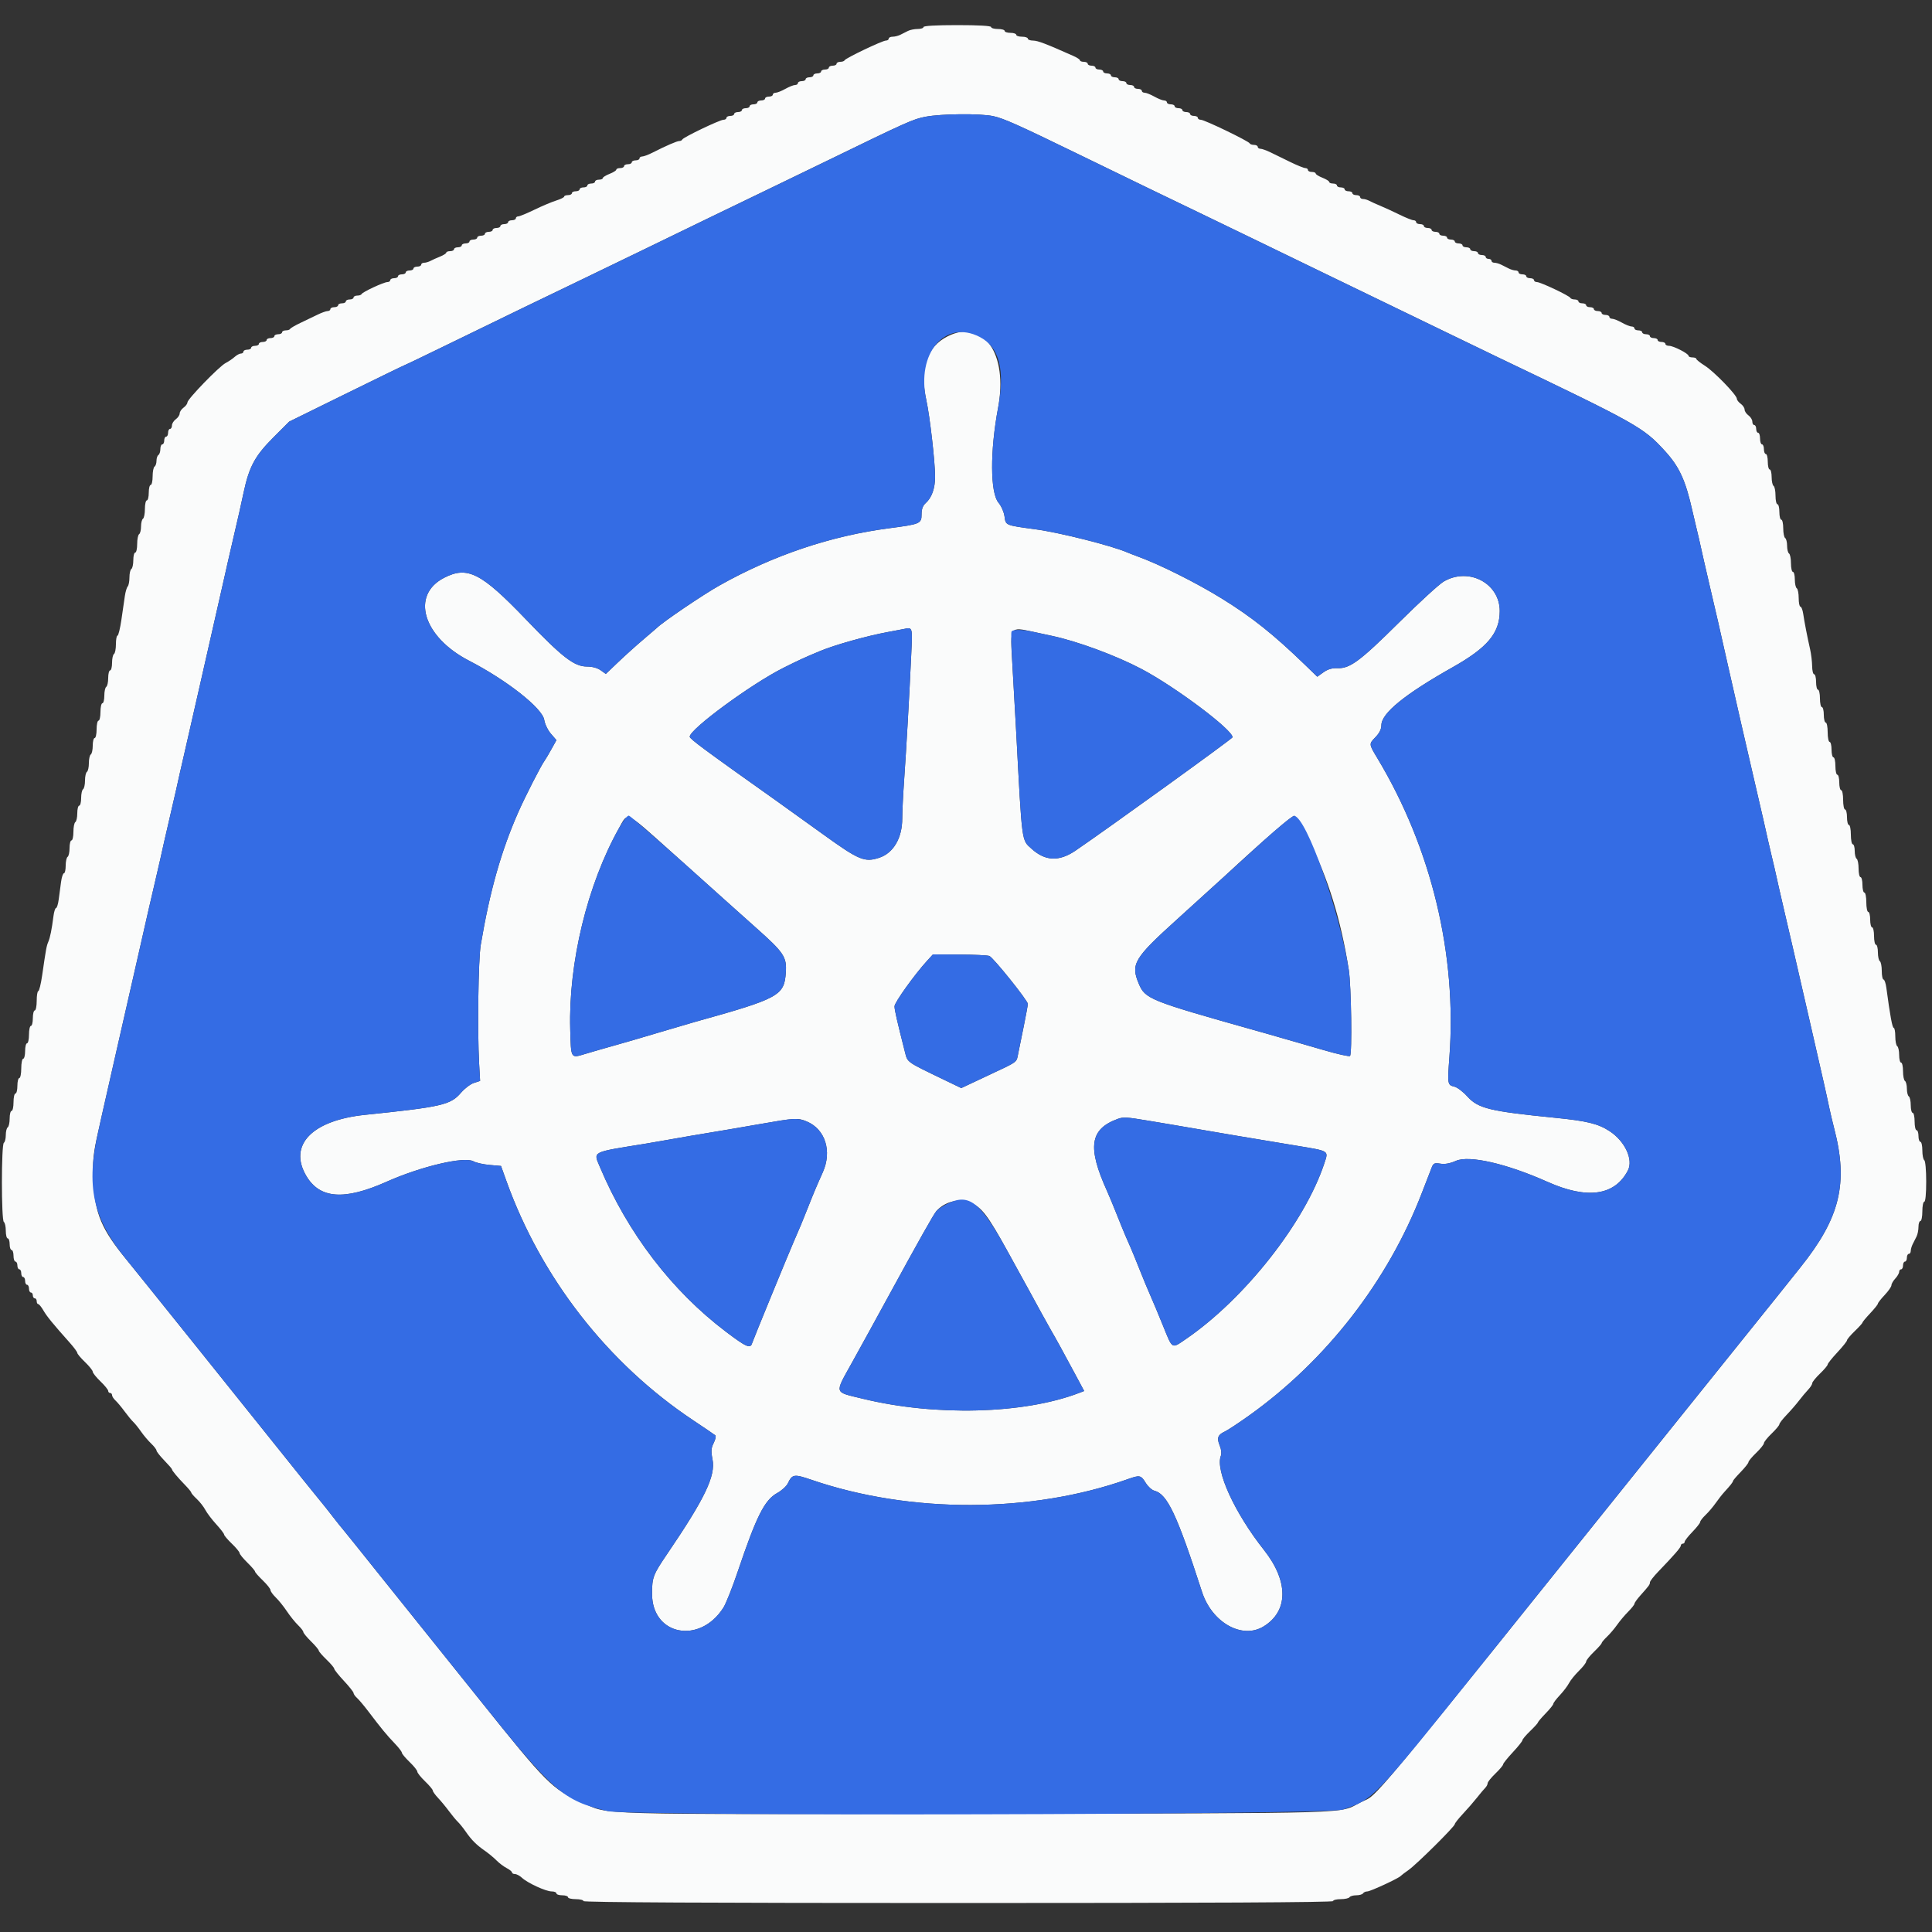 <svg id="svg" version="1.1" xmlns="http://www.w3.org/2000/svg" xmlns:xlink="http://www.w3.org/1999/xlink" width="400" height="400" viewBox="0, 0, 400,400"><rect x="0" y="0" width="400" height="400" fill="#333333" stroke="none"/><g id="svgg"><path id="path0" d="M191.200 5.600 C 191.200 5.820,190.658 6.000,189.995 6.000 C 189.332 6.000,188.432 6.180,187.995 6.400 C 187.558 6.620,186.842 6.980,186.405 7.200 C 185.968 7.420,185.248 7.600,184.805 7.600 C 184.362 7.600,184.000 7.780,184.000 8.000 C 184.000 8.220,183.737 8.400,183.415 8.400 C 182.687 8.400,175.049 12.047,174.867 12.482 C 174.793 12.657,174.388 12.800,173.967 12.800 C 173.545 12.800,173.200 12.980,173.200 13.200 C 173.200 13.420,172.840 13.600,172.400 13.600 C 171.960 13.600,171.600 13.780,171.600 14.000 C 171.600 14.220,171.240 14.400,170.800 14.400 C 170.360 14.400,170.000 14.580,170.000 14.800 C 170.000 15.020,169.640 15.200,169.200 15.200 C 168.760 15.200,168.400 15.380,168.400 15.600 C 168.400 15.820,168.040 16.000,167.600 16.000 C 167.160 16.000,166.800 16.180,166.800 16.400 C 166.800 16.620,166.440 16.800,166.000 16.800 C 165.560 16.800,165.200 16.980,165.200 17.200 C 165.200 17.420,164.935 17.600,164.612 17.600 C 164.289 17.600,163.383 17.960,162.600 18.400 C 161.817 18.840,160.911 19.200,160.588 19.200 C 160.265 19.200,160.000 19.380,160.000 19.600 C 160.000 19.820,159.640 20.000,159.200 20.000 C 158.760 20.000,158.400 20.180,158.400 20.400 C 158.400 20.620,158.040 20.800,157.600 20.800 C 157.160 20.800,156.800 20.980,156.800 21.200 C 156.800 21.420,156.440 21.600,156.000 21.600 C 155.560 21.600,155.200 21.780,155.200 22.000 C 155.200 22.220,154.840 22.400,154.400 22.400 C 153.960 22.400,153.600 22.580,153.600 22.800 C 153.600 23.020,153.240 23.200,152.800 23.200 C 152.360 23.200,152.000 23.380,152.000 23.600 C 152.000 23.820,151.640 24.000,151.200 24.000 C 150.760 24.000,150.400 24.180,150.400 24.400 C 150.400 24.620,150.122 24.800,149.782 24.800 C 149.028 24.800,141.454 28.428,141.267 28.879 C 141.193 29.055,140.912 29.200,140.642 29.200 C 140.149 29.200,137.942 30.157,135.062 31.619 C 134.216 32.049,133.271 32.400,132.962 32.400 C 132.653 32.400,132.400 32.580,132.400 32.800 C 132.400 33.020,132.040 33.200,131.600 33.200 C 131.160 33.200,130.800 33.380,130.800 33.600 C 130.800 33.820,130.440 34.000,130.000 34.000 C 129.560 34.000,129.200 34.180,129.200 34.400 C 129.200 34.620,128.840 34.800,128.400 34.800 C 127.960 34.800,127.600 34.946,127.600 35.125 C 127.600 35.304,126.970 35.698,126.200 36.000 C 125.430 36.302,124.800 36.696,124.800 36.875 C 124.800 37.054,124.440 37.200,124.000 37.200 C 123.560 37.200,123.200 37.380,123.200 37.600 C 123.200 37.820,122.840 38.000,122.400 38.000 C 121.960 38.000,121.600 38.180,121.600 38.400 C 121.600 38.620,121.240 38.800,120.800 38.800 C 120.360 38.800,120.000 38.980,120.000 39.200 C 120.000 39.420,119.640 39.600,119.200 39.600 C 118.760 39.600,118.400 39.780,118.400 40.000 C 118.400 40.220,118.040 40.400,117.600 40.400 C 117.160 40.400,116.800 40.536,116.800 40.703 C 116.800 40.869,116.059 41.237,115.153 41.519 C 114.247 41.802,112.223 42.656,110.654 43.417 C 109.086 44.177,107.577 44.800,107.301 44.800 C 107.026 44.800,106.800 44.980,106.800 45.200 C 106.800 45.420,106.440 45.600,106.000 45.600 C 105.560 45.600,105.200 45.780,105.200 46.000 C 105.200 46.220,104.840 46.400,104.400 46.400 C 103.960 46.400,103.600 46.580,103.600 46.800 C 103.600 47.020,103.240 47.200,102.800 47.200 C 102.360 47.200,102.000 47.380,102.000 47.600 C 102.000 47.820,101.640 48.000,101.200 48.000 C 100.760 48.000,100.400 48.180,100.400 48.400 C 100.400 48.620,100.040 48.800,99.600 48.800 C 99.160 48.800,98.800 48.980,98.800 49.200 C 98.800 49.420,98.440 49.600,98.000 49.600 C 97.560 49.600,97.200 49.780,97.200 50.000 C 97.200 50.220,96.840 50.400,96.400 50.400 C 95.960 50.400,95.600 50.580,95.600 50.800 C 95.600 51.020,95.240 51.200,94.800 51.200 C 94.360 51.200,94.000 51.380,94.000 51.600 C 94.000 51.820,93.640 52.000,93.200 52.000 C 92.760 52.000,92.400 52.136,92.400 52.302 C 92.400 52.469,91.815 52.840,91.100 53.129 C 90.385 53.417,89.487 53.821,89.105 54.026 C 88.723 54.232,88.138 54.400,87.805 54.400 C 87.472 54.400,87.200 54.580,87.200 54.800 C 87.200 55.020,86.840 55.200,86.400 55.200 C 85.960 55.200,85.600 55.380,85.600 55.600 C 85.600 55.820,85.240 56.000,84.800 56.000 C 84.360 56.000,84.000 56.180,84.000 56.400 C 84.000 56.620,83.640 56.800,83.200 56.800 C 82.760 56.800,82.400 56.980,82.400 57.200 C 82.400 57.420,82.040 57.600,81.600 57.600 C 81.160 57.600,80.800 57.780,80.800 58.000 C 80.800 58.220,80.535 58.400,80.211 58.400 C 79.472 58.400,75.047 60.457,74.867 60.884 C 74.793 61.058,74.388 61.200,73.967 61.200 C 73.545 61.200,73.200 61.380,73.200 61.600 C 73.200 61.820,72.840 62.000,72.400 62.000 C 71.960 62.000,71.600 62.180,71.600 62.400 C 71.600 62.620,71.240 62.800,70.800 62.800 C 70.360 62.800,70.000 62.980,70.000 63.200 C 70.000 63.420,69.640 63.600,69.200 63.600 C 68.760 63.600,68.400 63.780,68.400 64.000 C 68.400 64.220,68.147 64.400,67.838 64.400 C 67.529 64.400,66.584 64.739,65.738 65.153 C 64.892 65.567,63.300 66.332,62.200 66.853 C 61.100 67.374,60.140 67.935,60.067 68.100 C 59.993 68.265,59.588 68.400,59.167 68.400 C 58.745 68.400,58.400 68.580,58.400 68.800 C 58.400 69.020,58.040 69.200,57.600 69.200 C 57.160 69.200,56.800 69.380,56.800 69.600 C 56.800 69.820,56.440 70.000,56.000 70.000 C 55.560 70.000,55.200 70.180,55.200 70.400 C 55.200 70.620,54.840 70.800,54.400 70.800 C 53.960 70.800,53.600 70.980,53.600 71.200 C 53.600 71.420,53.240 71.600,52.800 71.600 C 52.360 71.600,52.000 71.780,52.000 72.000 C 52.000 72.220,51.640 72.400,51.200 72.400 C 50.760 72.400,50.400 72.580,50.400 72.800 C 50.400 73.020,50.164 73.200,49.875 73.200 C 49.587 73.200,49.002 73.515,48.575 73.900 C 48.149 74.285,47.313 74.851,46.717 75.158 C 45.386 75.845,38.800 82.639,38.800 83.326 C 38.800 83.600,38.440 84.083,38.000 84.400 C 37.560 84.717,37.200 85.257,37.200 85.600 C 37.200 85.943,36.840 86.483,36.400 86.800 C 35.960 87.117,35.600 87.697,35.600 88.088 C 35.600 88.480,35.420 88.800,35.200 88.800 C 34.980 88.800,34.800 89.160,34.800 89.600 C 34.800 90.040,34.620 90.400,34.400 90.400 C 34.180 90.400,34.000 90.760,34.000 91.200 C 34.000 91.640,33.820 92.000,33.600 92.000 C 33.380 92.000,33.200 92.439,33.200 92.976 C 33.200 93.513,33.020 94.064,32.800 94.200 C 32.580 94.336,32.400 94.876,32.400 95.400 C 32.400 95.924,32.220 96.464,32.000 96.600 C 31.780 96.736,31.600 97.647,31.600 98.624 C 31.600 99.601,31.420 100.400,31.200 100.400 C 30.980 100.400,30.800 101.120,30.800 102.000 C 30.800 102.880,30.620 103.600,30.400 103.600 C 30.180 103.600,30.000 104.399,30.000 105.376 C 30.000 106.353,29.820 107.264,29.600 107.400 C 29.380 107.536,29.200 108.256,29.200 109.000 C 29.200 109.744,29.020 110.464,28.800 110.600 C 28.580 110.736,28.400 111.647,28.400 112.624 C 28.400 113.601,28.220 114.400,28.000 114.400 C 27.780 114.400,27.600 115.109,27.600 115.976 C 27.600 116.843,27.420 117.664,27.200 117.800 C 26.980 117.936,26.800 118.721,26.800 119.544 C 26.800 120.367,26.638 121.211,26.441 121.420 C 26.244 121.629,25.978 122.520,25.850 123.400 C 25.723 124.280,25.402 126.485,25.137 128.300 C 24.873 130.115,24.509 131.600,24.328 131.600 C 24.148 131.600,24.000 132.399,24.000 133.376 C 24.000 134.353,23.820 135.264,23.600 135.400 C 23.380 135.536,23.200 136.357,23.200 137.224 C 23.200 138.091,23.020 138.800,22.800 138.800 C 22.580 138.800,22.400 139.509,22.400 140.376 C 22.400 141.243,22.220 142.064,22.000 142.200 C 21.780 142.336,21.600 143.157,21.600 144.024 C 21.600 144.891,21.420 145.600,21.200 145.600 C 20.980 145.600,20.800 146.410,20.800 147.400 C 20.800 148.390,20.620 149.200,20.400 149.200 C 20.180 149.200,20.000 150.010,20.000 151.000 C 20.000 151.990,19.820 152.800,19.600 152.800 C 19.380 152.800,19.200 153.509,19.200 154.376 C 19.200 155.243,19.020 156.064,18.800 156.200 C 18.580 156.336,18.400 157.146,18.400 158.000 C 18.400 158.854,18.220 159.664,18.000 159.800 C 17.780 159.936,17.600 160.746,17.600 161.600 C 17.600 162.454,17.420 163.264,17.200 163.400 C 16.980 163.536,16.800 164.357,16.800 165.224 C 16.800 166.091,16.620 166.800,16.400 166.800 C 16.180 166.800,16.000 167.509,16.000 168.376 C 16.000 169.243,15.820 170.064,15.600 170.200 C 15.380 170.336,15.200 171.247,15.200 172.224 C 15.200 173.201,15.020 174.000,14.800 174.000 C 14.580 174.000,14.400 174.709,14.400 175.576 C 14.400 176.443,14.220 177.264,14.000 177.400 C 13.780 177.536,13.600 178.357,13.600 179.224 C 13.600 180.091,13.438 180.800,13.240 180.800 C 13.042 180.800,12.772 181.610,12.640 182.600 C 12.508 183.590,12.292 185.210,12.160 186.200 C 12.028 187.190,11.776 188.000,11.600 188.000 C 11.424 188.000,11.184 188.765,11.066 189.700 C 10.728 192.378,10.374 194.134,9.998 195.000 C 9.635 195.834,9.522 196.451,8.734 201.900 C 8.471 203.715,8.109 205.200,7.928 205.200 C 7.748 205.200,7.600 206.100,7.600 207.200 C 7.600 208.300,7.420 209.200,7.200 209.200 C 6.980 209.200,6.800 209.920,6.800 210.800 C 6.800 211.680,6.620 212.400,6.400 212.400 C 6.180 212.400,6.000 213.210,6.000 214.200 C 6.000 215.190,5.820 216.000,5.600 216.000 C 5.380 216.000,5.200 216.720,5.200 217.600 C 5.200 218.480,5.020 219.200,4.800 219.200 C 4.580 219.200,4.400 220.100,4.400 221.200 C 4.400 222.300,4.220 223.200,4.000 223.200 C 3.780 223.200,3.600 223.920,3.600 224.800 C 3.600 225.680,3.420 226.400,3.200 226.400 C 2.980 226.400,2.800 227.210,2.800 228.200 C 2.800 229.190,2.620 230.000,2.400 230.000 C 2.180 230.000,2.000 230.709,2.000 231.576 C 2.000 232.443,1.820 233.264,1.600 233.400 C 1.380 233.536,1.200 234.256,1.200 235.000 C 1.200 235.744,1.020 236.464,0.800 236.600 C 0.260 236.934,0.260 252.666,0.800 253.000 C 1.020 253.136,1.200 253.957,1.200 254.824 C 1.200 255.691,1.380 256.400,1.600 256.400 C 1.820 256.400,2.000 256.940,2.000 257.600 C 2.000 258.260,2.180 258.800,2.400 258.800 C 2.620 258.800,2.800 259.340,2.800 260.000 C 2.800 260.660,2.980 261.200,3.200 261.200 C 3.420 261.200,3.600 261.560,3.600 262.000 C 3.600 262.440,3.780 262.800,4.000 262.800 C 4.220 262.800,4.400 263.160,4.400 263.600 C 4.400 264.040,4.580 264.400,4.800 264.400 C 5.020 264.400,5.200 264.760,5.200 265.200 C 5.200 265.640,5.380 266.000,5.600 266.000 C 5.820 266.000,6.000 266.360,6.000 266.800 C 6.000 267.240,6.180 267.600,6.400 267.600 C 6.620 267.600,6.800 267.870,6.800 268.200 C 6.800 268.530,6.980 268.800,7.200 268.800 C 7.420 268.800,7.600 269.070,7.600 269.400 C 7.600 269.730,7.741 270.000,7.914 270.000 C 8.086 270.000,8.565 270.585,8.978 271.300 C 9.695 272.541,10.931 274.056,14.422 277.969 C 15.290 278.941,16.000 279.901,16.000 280.100 C 16.000 280.300,16.720 281.154,17.600 282.000 C 18.480 282.846,19.200 283.746,19.200 284.000 C 19.200 284.254,19.920 285.154,20.800 286.000 C 21.680 286.846,22.400 287.731,22.400 287.969 C 22.400 288.206,22.580 288.400,22.800 288.400 C 23.020 288.400,23.200 288.604,23.200 288.853 C 23.200 289.102,23.517 289.597,23.904 289.953 C 24.292 290.309,25.138 291.320,25.784 292.200 C 26.430 293.080,27.247 294.070,27.598 294.400 C 27.950 294.730,28.672 295.630,29.204 296.400 C 29.735 297.170,30.671 298.277,31.285 298.860 C 31.898 299.444,32.400 300.097,32.400 300.312 C 32.400 300.527,33.120 301.445,34.000 302.352 C 34.880 303.259,35.600 304.089,35.600 304.196 C 35.600 304.467,36.756 305.856,38.300 307.440 C 39.015 308.173,39.600 308.887,39.600 309.026 C 39.600 309.165,40.113 309.758,40.741 310.345 C 41.368 310.931,42.164 311.948,42.510 312.605 C 42.856 313.262,43.873 314.603,44.770 315.584 C 45.666 316.565,46.400 317.524,46.400 317.715 C 46.400 317.906,47.120 318.754,48.000 319.600 C 48.880 320.446,49.600 321.318,49.600 321.538 C 49.600 321.758,50.320 322.644,51.200 323.507 C 52.080 324.369,52.800 325.207,52.800 325.369 C 52.800 325.531,53.520 326.354,54.400 327.200 C 55.280 328.046,56.000 328.949,56.000 329.208 C 56.000 329.467,56.495 330.156,57.100 330.740 C 57.706 331.323,58.740 332.610,59.400 333.600 C 60.060 334.590,61.094 335.877,61.700 336.460 C 62.305 337.044,62.800 337.687,62.800 337.890 C 62.800 338.093,63.517 338.966,64.393 339.830 C 65.270 340.693,65.990 341.549,65.993 341.731 C 65.997 341.914,66.720 342.754,67.600 343.600 C 68.480 344.446,69.200 345.300,69.200 345.498 C 69.200 345.696,70.100 346.822,71.200 348.000 C 72.300 349.178,73.200 350.314,73.200 350.524 C 73.200 350.734,73.527 351.197,73.926 351.553 C 74.326 351.909,75.403 353.190,76.319 354.400 C 78.943 357.864,80.089 359.255,81.700 360.934 C 82.525 361.793,83.200 362.669,83.200 362.880 C 83.200 363.090,83.920 363.954,84.800 364.800 C 85.680 365.646,86.400 366.546,86.400 366.800 C 86.400 367.054,87.120 367.954,88.000 368.800 C 88.880 369.646,89.600 370.505,89.600 370.709 C 89.600 370.914,90.095 371.607,90.700 372.250 C 91.305 372.892,92.331 374.134,92.979 375.009 C 93.628 375.884,94.447 376.870,94.798 377.200 C 95.150 377.530,95.875 378.430,96.410 379.200 C 97.636 380.965,98.629 381.959,100.400 383.193 C 101.170 383.730,102.250 384.626,102.800 385.185 C 103.350 385.743,104.295 386.455,104.900 386.768 C 105.505 387.080,106.000 387.485,106.000 387.668 C 106.000 387.850,106.278 388.000,106.617 388.000 C 106.956 388.000,107.609 388.350,108.068 388.777 C 109.228 389.858,113.019 391.600,114.211 391.600 C 114.755 391.600,115.200 391.780,115.200 392.000 C 115.200 392.220,115.740 392.400,116.400 392.400 C 117.060 392.400,117.600 392.580,117.600 392.800 C 117.600 393.020,118.320 393.200,119.200 393.200 C 120.080 393.200,120.800 393.380,120.800 393.600 C 120.800 393.865,146.933 394.000,198.400 394.000 C 249.867 394.000,276.000 393.865,276.000 393.600 C 276.000 393.380,276.709 393.200,277.576 393.200 C 278.443 393.200,279.264 393.020,279.400 392.800 C 279.536 392.580,280.166 392.400,280.800 392.400 C 281.434 392.400,282.064 392.220,282.200 392.000 C 282.336 391.780,282.738 391.600,283.094 391.600 C 283.721 391.600,289.598 388.876,290.000 388.399 C 290.110 388.268,290.830 387.721,291.600 387.184 C 293.269 386.018,301.200 378.157,301.200 377.668 C 301.200 377.481,301.965 376.512,302.900 375.515 C 303.835 374.518,305.140 373.017,305.800 372.180 C 306.460 371.343,307.225 370.433,307.500 370.158 C 307.775 369.882,308.000 369.450,308.000 369.197 C 308.000 368.944,308.720 368.046,309.600 367.200 C 310.480 366.354,311.200 365.500,311.200 365.302 C 311.200 365.104,312.100 363.978,313.200 362.800 C 314.300 361.622,315.200 360.496,315.200 360.298 C 315.200 360.100,315.920 359.246,316.800 358.400 C 317.680 357.554,318.400 356.759,318.400 356.632 C 318.400 356.505,319.120 355.659,320.000 354.752 C 320.880 353.845,321.600 352.946,321.600 352.753 C 321.600 352.560,322.206 351.759,322.947 350.974 C 323.688 350.189,324.543 349.063,324.847 348.473 C 325.151 347.883,326.075 346.739,326.900 345.931 C 327.725 345.124,328.400 344.254,328.400 344.000 C 328.400 343.746,329.120 342.846,330.000 342.000 C 330.880 341.154,331.600 340.341,331.600 340.192 C 331.600 340.043,332.102 339.444,332.715 338.860 C 333.329 338.277,334.271 337.170,334.809 336.400 C 335.347 335.630,336.375 334.409,337.093 333.687 C 337.812 332.964,338.400 332.218,338.400 332.029 C 338.400 331.840,338.941 331.081,339.601 330.342 C 341.433 328.295,341.600 328.067,341.600 327.606 C 341.600 327.371,342.365 326.385,343.300 325.415 C 346.649 321.938,348.000 320.380,348.000 319.993 C 348.000 319.777,348.180 319.600,348.400 319.600 C 348.620 319.600,348.800 319.420,348.800 319.200 C 348.800 318.981,349.520 318.059,350.400 317.152 C 351.280 316.245,352.000 315.327,352.000 315.112 C 352.000 314.897,352.502 314.244,353.115 313.660 C 353.729 313.077,354.670 311.970,355.207 311.200 C 355.743 310.430,356.547 309.404,356.991 308.919 C 358.265 307.532,358.800 306.851,358.800 306.617 C 358.800 306.498,359.520 305.659,360.400 304.752 C 361.280 303.845,362.000 302.931,362.000 302.720 C 362.000 302.510,362.720 301.646,363.600 300.800 C 364.480 299.954,365.200 299.054,365.200 298.800 C 365.200 298.546,365.920 297.646,366.800 296.800 C 367.680 295.954,368.400 295.090,368.400 294.880 C 368.400 294.669,369.075 293.794,369.900 292.936 C 370.725 292.078,371.877 290.751,372.459 289.988 C 373.042 289.225,373.897 288.203,374.359 287.717 C 374.822 287.231,375.200 286.632,375.200 286.385 C 375.200 286.139,375.920 285.246,376.800 284.400 C 377.680 283.554,378.400 282.700,378.400 282.502 C 378.400 282.304,379.300 281.178,380.400 280.000 C 381.500 278.822,382.400 277.696,382.400 277.498 C 382.400 277.300,383.120 276.446,384.000 275.600 C 384.880 274.754,385.600 273.959,385.600 273.832 C 385.600 273.705,386.320 272.837,387.200 271.903 C 388.080 270.969,388.800 270.069,388.800 269.903 C 388.800 269.737,389.430 268.934,390.200 268.118 C 390.970 267.301,391.600 266.393,391.600 266.100 C 391.600 265.807,391.960 265.180,392.400 264.708 C 392.840 264.236,393.200 263.613,393.200 263.325 C 393.200 263.036,393.380 262.800,393.600 262.800 C 393.820 262.800,394.000 262.440,394.000 262.000 C 394.000 261.560,394.180 261.200,394.400 261.200 C 394.620 261.200,394.800 260.840,394.800 260.400 C 394.800 259.960,394.980 259.600,395.200 259.600 C 395.420 259.600,395.600 259.328,395.600 258.995 C 395.600 258.662,395.780 258.032,396.000 257.595 C 396.220 257.158,396.580 256.442,396.800 256.005 C 397.020 255.568,397.200 254.668,397.200 254.005 C 397.200 253.342,397.380 252.800,397.600 252.800 C 397.820 252.800,398.000 251.900,398.000 250.800 C 398.000 249.700,398.180 248.800,398.400 248.800 C 398.641 248.800,398.800 247.141,398.800 244.624 C 398.800 242.271,398.625 240.339,398.400 240.200 C 398.180 240.064,398.000 239.153,398.000 238.176 C 398.000 237.199,397.820 236.400,397.600 236.400 C 397.380 236.400,397.200 235.860,397.200 235.200 C 397.200 234.540,397.020 234.000,396.800 234.000 C 396.580 234.000,396.400 233.190,396.400 232.200 C 396.400 231.210,396.220 230.400,396.000 230.400 C 395.780 230.400,395.600 229.691,395.600 228.824 C 395.600 227.957,395.420 227.136,395.200 227.000 C 394.980 226.864,394.800 226.144,394.800 225.400 C 394.800 224.656,394.620 223.936,394.400 223.800 C 394.180 223.664,394.000 222.753,394.000 221.776 C 394.000 220.799,393.820 220.000,393.600 220.000 C 393.380 220.000,393.200 219.291,393.200 218.424 C 393.200 217.557,393.020 216.736,392.800 216.600 C 392.580 216.464,392.400 215.553,392.400 214.576 C 392.400 213.599,392.252 212.800,392.072 212.800 C 391.784 212.800,391.326 210.309,390.547 204.500 C 390.422 203.565,390.158 202.800,389.960 202.800 C 389.762 202.800,389.600 202.001,389.600 201.024 C 389.600 200.047,389.420 199.136,389.200 199.000 C 388.980 198.864,388.800 198.043,388.800 197.176 C 388.800 196.309,388.620 195.600,388.400 195.600 C 388.180 195.600,388.000 194.790,388.000 193.800 C 388.000 192.810,387.820 192.000,387.600 192.000 C 387.380 192.000,387.200 191.280,387.200 190.400 C 387.200 189.520,387.020 188.800,386.800 188.800 C 386.580 188.800,386.400 187.900,386.400 186.800 C 386.400 185.700,386.220 184.800,386.000 184.800 C 385.780 184.800,385.600 184.080,385.600 183.200 C 385.600 182.320,385.420 181.600,385.200 181.600 C 384.980 181.600,384.800 180.801,384.800 179.824 C 384.800 178.847,384.620 177.936,384.400 177.800 C 384.180 177.664,384.000 176.933,384.000 176.176 C 384.000 175.419,383.820 174.800,383.600 174.800 C 383.380 174.800,383.200 173.900,383.200 172.800 C 383.200 171.700,383.020 170.800,382.800 170.800 C 382.580 170.800,382.400 170.080,382.400 169.200 C 382.400 168.320,382.220 167.600,382.000 167.600 C 381.780 167.600,381.600 166.700,381.600 165.600 C 381.600 164.500,381.420 163.600,381.200 163.600 C 380.980 163.600,380.800 162.880,380.800 162.000 C 380.800 161.120,380.620 160.400,380.400 160.400 C 380.180 160.400,380.000 159.590,380.000 158.600 C 380.000 157.610,379.820 156.800,379.600 156.800 C 379.380 156.800,379.200 156.080,379.200 155.200 C 379.200 154.320,379.020 153.600,378.800 153.600 C 378.580 153.600,378.400 152.700,378.400 151.600 C 378.400 150.500,378.220 149.600,378.000 149.600 C 377.780 149.600,377.600 148.880,377.600 148.000 C 377.600 147.120,377.420 146.400,377.200 146.400 C 376.980 146.400,376.800 145.590,376.800 144.600 C 376.800 143.610,376.620 142.800,376.400 142.800 C 376.180 142.800,376.000 142.080,376.000 141.200 C 376.000 140.320,375.820 139.600,375.600 139.600 C 375.380 139.600,375.192 138.835,375.183 137.900 C 375.173 136.965,374.982 135.390,374.758 134.400 C 374.179 131.845,373.596 128.848,373.338 127.100 C 373.216 126.275,372.955 125.600,372.758 125.600 C 372.561 125.600,372.400 124.801,372.400 123.824 C 372.400 122.847,372.220 121.936,372.000 121.800 C 371.780 121.664,371.600 120.843,371.600 119.976 C 371.600 119.109,371.420 118.400,371.200 118.400 C 370.980 118.400,370.800 117.601,370.800 116.624 C 370.800 115.647,370.620 114.736,370.400 114.600 C 370.180 114.464,370.000 113.744,370.000 113.000 C 370.000 112.256,369.820 111.536,369.600 111.400 C 369.380 111.264,369.200 110.353,369.200 109.376 C 369.200 108.399,369.020 107.600,368.800 107.600 C 368.580 107.600,368.400 106.880,368.400 106.000 C 368.400 105.120,368.220 104.400,368.000 104.400 C 367.780 104.400,367.600 103.601,367.600 102.624 C 367.600 101.647,367.420 100.736,367.200 100.600 C 366.980 100.464,366.800 99.643,366.800 98.776 C 366.800 97.909,366.620 97.200,366.400 97.200 C 366.180 97.200,366.000 96.480,366.000 95.600 C 366.000 94.720,365.820 94.000,365.600 94.000 C 365.380 94.000,365.200 93.550,365.200 93.000 C 365.200 92.450,365.020 92.000,364.800 92.000 C 364.580 92.000,364.400 91.460,364.400 90.800 C 364.400 90.140,364.220 89.600,364.000 89.600 C 363.780 89.600,363.600 89.240,363.600 88.800 C 363.600 88.360,363.420 88.000,363.200 88.000 C 362.980 88.000,362.800 87.680,362.800 87.288 C 362.800 86.897,362.440 86.317,362.000 86.000 C 361.560 85.683,361.200 85.143,361.200 84.800 C 361.200 84.457,360.840 83.917,360.400 83.600 C 359.960 83.283,359.600 82.816,359.600 82.562 C 359.600 81.798,354.886 76.928,352.981 75.724 C 352.002 75.106,351.201 74.465,351.201 74.300 C 351.200 74.135,350.840 74.000,350.400 74.000 C 349.960 74.000,349.600 73.853,349.600 73.674 C 349.600 73.208,346.469 71.600,345.562 71.600 C 345.143 71.600,344.800 71.420,344.800 71.200 C 344.800 70.980,344.440 70.800,344.000 70.800 C 343.560 70.800,343.200 70.620,343.200 70.400 C 343.200 70.180,342.840 70.000,342.400 70.000 C 341.960 70.000,341.600 69.820,341.600 69.600 C 341.600 69.380,341.240 69.200,340.800 69.200 C 340.360 69.200,340.000 69.020,340.000 68.800 C 340.000 68.580,339.640 68.400,339.200 68.400 C 338.760 68.400,338.400 68.220,338.400 68.000 C 338.400 67.780,338.135 67.600,337.812 67.600 C 337.489 67.600,336.583 67.240,335.800 66.800 C 335.017 66.360,334.111 66.000,333.788 66.000 C 333.465 66.000,333.200 65.820,333.200 65.600 C 333.200 65.380,332.840 65.200,332.400 65.200 C 331.960 65.200,331.600 65.020,331.600 64.800 C 331.600 64.580,331.240 64.400,330.800 64.400 C 330.360 64.400,330.000 64.220,330.000 64.000 C 330.000 63.780,329.640 63.600,329.200 63.600 C 328.760 63.600,328.400 63.420,328.400 63.200 C 328.400 62.980,328.040 62.800,327.600 62.800 C 327.160 62.800,326.800 62.620,326.800 62.400 C 326.800 62.180,326.455 62.000,326.033 62.000 C 325.612 62.000,325.207 61.856,325.133 61.679 C 324.950 61.238,318.953 58.400,318.205 58.400 C 317.872 58.400,317.600 58.220,317.600 58.000 C 317.600 57.780,317.240 57.600,316.800 57.600 C 316.360 57.600,316.000 57.420,316.000 57.200 C 316.000 56.980,315.640 56.800,315.200 56.800 C 314.760 56.800,314.400 56.620,314.400 56.400 C 314.400 56.180,314.128 56.000,313.795 56.000 C 313.462 56.000,312.832 55.820,312.395 55.600 C 311.958 55.380,311.242 55.020,310.805 54.800 C 310.368 54.580,309.738 54.400,309.405 54.400 C 309.072 54.400,308.800 54.220,308.800 54.000 C 308.800 53.780,308.530 53.600,308.200 53.600 C 307.870 53.600,307.600 53.420,307.600 53.200 C 307.600 52.980,307.240 52.800,306.800 52.800 C 306.360 52.800,306.000 52.620,306.000 52.400 C 306.000 52.180,305.640 52.000,305.200 52.000 C 304.760 52.000,304.400 51.820,304.400 51.600 C 304.400 51.380,304.040 51.200,303.600 51.200 C 303.160 51.200,302.800 51.020,302.800 50.800 C 302.800 50.580,302.440 50.400,302.000 50.400 C 301.560 50.400,301.200 50.220,301.200 50.000 C 301.200 49.780,300.840 49.600,300.400 49.600 C 299.960 49.600,299.600 49.420,299.600 49.200 C 299.600 48.980,299.240 48.800,298.800 48.800 C 298.360 48.800,298.000 48.620,298.000 48.400 C 298.000 48.180,297.640 48.000,297.200 48.000 C 296.760 48.000,296.400 47.820,296.400 47.600 C 296.400 47.380,296.040 47.200,295.600 47.200 C 295.160 47.200,294.800 47.020,294.800 46.800 C 294.800 46.580,294.440 46.400,294.000 46.400 C 293.560 46.400,293.200 46.220,293.200 46.000 C 293.200 45.780,292.955 45.600,292.656 45.600 C 292.357 45.600,291.052 45.078,289.756 44.440 C 288.460 43.802,286.680 42.983,285.800 42.620 C 284.920 42.258,283.887 41.790,283.505 41.581 C 283.123 41.371,282.538 41.200,282.205 41.200 C 281.872 41.200,281.600 41.020,281.600 40.800 C 281.600 40.580,281.240 40.400,280.800 40.400 C 280.360 40.400,280.000 40.220,280.000 40.000 C 280.000 39.780,279.640 39.600,279.200 39.600 C 278.760 39.600,278.400 39.420,278.400 39.200 C 278.400 38.980,278.040 38.800,277.600 38.800 C 277.160 38.800,276.800 38.620,276.800 38.400 C 276.800 38.180,276.440 38.000,276.000 38.000 C 275.560 38.000,275.200 37.854,275.200 37.675 C 275.200 37.496,274.570 37.102,273.800 36.800 C 273.030 36.498,272.400 36.104,272.400 35.925 C 272.400 35.746,272.040 35.600,271.600 35.600 C 271.160 35.600,270.800 35.420,270.800 35.200 C 270.800 34.980,270.555 34.800,270.256 34.800 C 269.957 34.800,268.562 34.238,267.156 33.551 C 265.750 32.864,263.908 31.964,263.062 31.551 C 262.216 31.138,261.271 30.800,260.962 30.800 C 260.653 30.800,260.400 30.620,260.400 30.400 C 260.400 30.180,260.055 30.000,259.633 30.000 C 259.212 30.000,258.807 29.856,258.733 29.679 C 258.544 29.222,249.386 24.800,248.629 24.800 C 248.283 24.800,248.000 24.620,248.000 24.400 C 248.000 24.180,247.640 24.000,247.200 24.000 C 246.760 24.000,246.400 23.820,246.400 23.600 C 246.400 23.380,246.040 23.200,245.600 23.200 C 245.160 23.200,244.800 23.020,244.800 22.800 C 244.800 22.580,244.440 22.400,244.000 22.400 C 243.560 22.400,243.200 22.220,243.200 22.000 C 243.200 21.780,242.840 21.600,242.400 21.600 C 241.960 21.600,241.600 21.420,241.600 21.200 C 241.600 20.980,241.335 20.800,241.012 20.800 C 240.689 20.800,239.783 20.440,239.000 20.000 C 238.217 19.560,237.311 19.200,236.988 19.200 C 236.665 19.200,236.400 19.020,236.400 18.800 C 236.400 18.580,236.040 18.400,235.600 18.400 C 235.160 18.400,234.800 18.220,234.800 18.000 C 234.800 17.780,234.440 17.600,234.000 17.600 C 233.560 17.600,233.200 17.420,233.200 17.200 C 233.200 16.980,232.840 16.800,232.400 16.800 C 231.960 16.800,231.600 16.620,231.600 16.400 C 231.600 16.180,231.240 16.000,230.800 16.000 C 230.360 16.000,230.000 15.820,230.000 15.600 C 230.000 15.380,229.640 15.200,229.200 15.200 C 228.760 15.200,228.400 15.020,228.400 14.800 C 228.400 14.580,228.040 14.400,227.600 14.400 C 227.160 14.400,226.800 14.220,226.800 14.000 C 226.800 13.780,226.440 13.600,226.000 13.600 C 225.560 13.600,225.200 13.420,225.200 13.200 C 225.200 12.980,224.840 12.800,224.400 12.800 C 223.960 12.800,223.600 12.664,223.600 12.498 C 223.600 12.331,223.015 11.935,222.300 11.616 C 216.574 9.065,214.858 8.409,213.900 8.405 C 213.295 8.402,212.800 8.220,212.800 8.000 C 212.800 7.780,212.260 7.600,211.600 7.600 C 210.940 7.600,210.400 7.420,210.400 7.200 C 210.400 6.980,209.860 6.800,209.200 6.800 C 208.540 6.800,208.000 6.620,208.000 6.400 C 208.000 6.180,207.370 6.000,206.600 6.000 C 205.830 6.000,205.200 5.820,205.200 5.600 C 205.200 5.349,202.600 5.200,198.200 5.200 C 193.800 5.200,191.200 5.349,191.200 5.600 M205.635 24.045 C 207.777 24.504,210.695 25.807,223.000 31.795 C 234.564 37.423,243.053 41.533,248.200 43.996 C 250.840 45.259,256.240 47.870,260.200 49.797 C 264.160 51.724,269.920 54.517,273.000 56.004 C 284.080 61.352,291.122 64.761,298.200 68.204 C 302.160 70.131,307.560 72.741,310.200 74.004 C 338.984 87.777,340.229 88.475,344.670 93.334 C 347.713 96.664,348.974 99.416,350.425 105.900 C 350.659 106.945,351.008 108.430,351.200 109.200 C 351.525 110.502,351.810 111.749,352.778 116.100 C 352.986 117.035,353.516 119.330,353.956 121.200 C 355.419 127.413,355.950 129.735,357.803 138.000 C 358.815 142.510,360.002 147.730,360.442 149.600 C 361.256 153.062,362.147 156.921,362.796 159.800 C 362.994 160.680,363.536 163.020,364.000 165.000 C 364.872 168.720,365.369 170.901,366.053 174.000 C 366.272 174.990,366.608 176.430,366.800 177.200 C 367.125 178.502,367.410 179.749,368.378 184.100 C 368.586 185.035,369.116 187.330,369.556 189.200 C 370.629 193.759,371.055 195.605,374.633 211.200 C 377.772 224.883,378.006 225.918,378.743 229.400 C 378.976 230.500,379.424 232.390,379.740 233.600 C 382.715 245.001,380.977 252.144,372.720 262.440 C 370.674 264.992,368.460 267.765,367.800 268.602 C 367.140 269.440,366.150 270.671,365.600 271.337 C 365.050 272.004,356.050 283.205,345.600 296.227 C 280.772 377.017,285.601 371.197,281.800 373.108 C 276.878 375.581,283.252 375.388,202.200 375.518 C 121.021 375.649,126.304 375.799,120.545 373.199 C 114.226 370.347,113.261 369.379,99.207 351.800 C 93.228 344.320,88.031 337.840,87.660 337.400 C 87.289 336.960,83.392 332.100,79.001 326.600 C 74.610 321.100,70.923 316.510,70.808 316.400 C 70.694 316.290,69.972 315.390,69.206 314.400 C 67.658 312.402,67.231 311.868,65.200 309.382 C 64.430 308.440,63.248 306.978,62.573 306.134 C 48.239 288.215,28.077 263.091,26.192 260.800 C 21.033 254.532,19.679 251.336,19.333 244.600 C 19.122 240.496,19.291 238.816,20.399 234.000 C 20.576 233.230,20.897 231.790,21.111 230.800 C 21.326 229.810,22.693 223.780,24.150 217.400 C 25.607 211.020,27.247 203.820,27.794 201.400 C 28.707 197.360,29.878 192.203,30.791 188.200 C 30.992 187.320,31.536 184.980,32.000 183.000 C 32.464 181.020,33.014 178.635,33.222 177.700 C 33.430 176.765,33.770 175.235,33.978 174.300 C 34.186 173.365,34.736 170.980,35.200 169.000 C 35.664 167.020,36.214 164.635,36.422 163.700 C 36.630 162.765,36.980 161.190,37.200 160.200 C 37.420 159.210,37.781 157.635,38.003 156.700 C 38.224 155.765,39.753 149.060,41.399 141.800 C 44.601 127.679,45.797 122.409,46.413 119.700 C 46.626 118.765,46.970 117.235,47.178 116.300 C 47.386 115.365,47.936 112.980,48.400 111.000 C 49.387 106.789,49.789 105.006,50.430 102.000 C 51.579 96.614,52.781 94.389,56.622 90.545 L 59.874 87.291 71.755 81.445 C 78.290 78.230,83.700 75.600,83.776 75.600 C 83.853 75.600,88.300 73.462,93.658 70.848 C 104.355 65.631,112.630 61.623,120.600 57.799 C 123.460 56.427,129.040 53.728,133.000 51.803 C 143.814 46.544,152.800 42.192,158.600 39.403 C 161.460 38.029,167.040 35.327,171.000 33.400 C 187.904 25.173,189.049 24.661,191.600 24.173 C 194.916 23.540,202.937 23.466,205.635 24.045 M196.235 69.613 C 191.870 71.791,190.357 76.267,191.777 82.800 C 192.528 86.251,193.598 95.601,193.599 98.713 C 193.600 101.108,192.909 103.045,191.655 104.162 C 191.060 104.692,190.800 105.395,190.800 106.471 C 190.800 108.413,190.541 108.525,184.048 109.375 C 171.987 110.954,160.099 114.962,149.000 121.192 C 145.537 123.135,137.229 128.764,136.000 129.999 C 135.890 130.110,134.630 131.189,133.200 132.398 C 131.770 133.608,129.437 135.707,128.015 137.065 L 125.429 139.533 124.353 138.767 C 123.688 138.293,122.610 138.000,121.531 138.000 C 118.882 138.000,116.445 136.117,108.859 128.211 C 99.628 118.590,96.803 117.150,91.985 119.608 C 84.958 123.192,87.551 131.856,97.130 136.798 C 104.928 140.821,112.296 146.623,112.675 149.038 C 112.812 149.905,113.429 151.186,114.064 151.917 L 115.206 153.235 114.161 155.117 C 113.587 156.153,112.979 157.180,112.811 157.400 C 112.080 158.358,108.732 164.905,107.267 168.241 C 103.735 176.283,101.400 184.550,99.540 195.594 C 99.027 198.645,98.822 213.405,99.200 220.198 L 99.400 223.797 98.109 224.216 C 97.399 224.446,96.199 225.358,95.442 226.242 C 93.289 228.757,91.494 229.171,75.600 230.814 C 64.606 231.950,59.663 237.060,63.396 243.430 C 66.189 248.195,71.250 248.577,80.000 244.682 C 87.218 241.470,96.125 239.375,98.034 240.441 C 98.565 240.738,100.064 241.075,101.364 241.190 L 103.729 241.400 104.835 244.485 C 112.044 264.595,125.873 282.315,143.526 294.061 C 145.877 295.625,147.938 297.028,148.106 297.179 C 148.275 297.329,148.119 298.041,147.760 298.760 C 147.225 299.833,147.181 300.439,147.516 302.132 C 148.191 305.551,145.976 310.185,138.190 321.643 C 135.199 326.044,135.000 326.565,135.000 329.994 C 135.000 338.617,144.926 340.520,149.782 332.829 C 150.309 331.994,151.645 328.631,152.750 325.355 C 156.608 313.919,158.294 310.559,160.897 309.124 C 161.831 308.609,162.820 307.718,163.095 307.145 C 164.032 305.190,164.382 305.138,168.067 306.399 C 188.483 313.388,213.586 313.321,233.550 306.222 C 235.975 305.360,236.219 305.412,237.200 307.001 C 237.677 307.771,238.481 308.506,238.989 308.633 C 241.671 309.306,243.669 313.544,248.861 329.575 C 250.923 335.942,257.158 339.451,261.600 336.744 C 266.777 333.589,266.814 327.393,261.696 320.918 C 255.605 313.213,251.586 304.429,252.767 301.403 C 252.951 300.934,252.858 300.080,252.543 299.326 C 251.886 297.754,252.122 297.055,253.522 296.419 C 254.115 296.149,256.400 294.646,258.600 293.077 C 274.568 281.691,287.359 265.216,294.373 247.000 C 295.305 244.580,296.239 242.172,296.448 241.650 C 296.775 240.833,297.023 240.731,298.219 240.926 C 299.156 241.078,300.206 240.887,301.441 240.341 C 304.173 239.132,311.946 240.916,320.400 244.692 C 328.624 248.365,334.336 247.552,337.040 242.322 C 338.199 240.082,336.431 236.280,333.268 234.206 C 330.901 232.655,328.580 232.083,322.000 231.428 C 308.437 230.080,306.035 229.497,303.800 227.015 C 302.920 226.038,301.718 225.123,301.129 224.983 C 299.682 224.638,299.662 224.516,300.086 218.800 C 301.658 197.596,296.349 175.580,285.184 157.000 C 283.391 154.016,283.394 154.051,284.747 152.655 C 285.589 151.785,286.000 150.966,286.000 150.153 C 286.000 147.670,290.826 143.743,300.759 138.144 C 307.965 134.083,310.484 131.082,310.505 126.535 C 310.531 120.757,304.066 117.352,298.884 120.414 C 297.940 120.971,293.800 124.767,289.684 128.849 C 281.581 136.883,279.491 138.437,276.916 138.336 C 275.799 138.292,274.906 138.555,274.015 139.189 L 272.728 140.106 270.264 137.720 C 263.687 131.354,259.228 127.797,252.972 123.929 C 247.675 120.653,240.190 116.905,235.600 115.230 C 234.830 114.949,233.840 114.565,233.400 114.376 C 230.083 112.952,219.411 110.263,214.400 109.588 C 208.116 108.741,208.229 108.788,207.980 106.938 C 207.857 106.027,207.305 104.765,206.730 104.082 C 205.001 102.027,204.960 93.411,206.637 84.465 C 208.744 73.217,203.635 65.920,196.235 69.613 M188.654 135.700 C 188.293 143.656,187.638 155.202,187.183 161.613 C 186.973 164.591,186.800 168.124,186.800 169.465 C 186.800 173.499,184.975 176.618,182.050 177.584 C 179.009 178.587,177.849 178.105,170.414 172.743 C 166.645 170.024,162.354 166.944,160.880 165.899 C 145.747 155.165,142.804 152.987,142.802 152.525 C 142.796 150.974,155.542 141.607,162.200 138.270 C 165.385 136.674,166.588 136.122,169.800 134.785 C 172.866 133.509,179.463 131.659,183.800 130.858 C 185.120 130.615,186.560 130.343,187.000 130.254 C 188.999 129.851,188.930 129.621,188.654 135.700 M213.923 130.811 C 214.955 131.038,216.700 131.414,217.800 131.649 C 223.101 132.777,231.077 135.727,236.344 138.507 C 243.384 142.224,255.250 151.129,255.185 152.648 C 255.173 152.927,229.569 171.407,222.697 176.096 C 219.295 178.418,216.429 178.308,213.594 175.747 C 211.483 173.840,211.631 174.956,210.393 151.600 C 210.153 147.090,209.789 140.635,209.582 137.256 C 209.117 129.646,209.051 129.744,213.923 130.811 M139.239 176.600 C 143.911 180.780,148.648 185.027,149.766 186.039 C 150.885 187.050,153.960 189.800,156.600 192.150 C 162.306 197.229,162.906 198.129,162.698 201.305 C 162.383 206.149,161.347 206.713,143.800 211.600 C 143.140 211.784,140.080 212.684,137.000 213.600 C 131.337 215.285,130.209 215.614,127.500 216.377 C 124.070 217.344,123.293 217.568,121.091 218.226 C 118.137 219.109,118.225 219.259,118.057 213.068 C 117.684 199.305,121.595 183.184,128.151 171.461 C 130.064 168.040,129.252 167.664,139.239 176.600 M270.769 173.438 C 274.949 181.752,277.637 190.422,279.253 200.800 C 279.769 204.119,279.970 218.163,279.508 218.626 C 279.347 218.787,276.917 218.247,274.108 217.426 C 271.298 216.606,268.370 215.759,267.600 215.545 C 266.830 215.330,265.660 214.995,265.000 214.800 C 264.340 214.605,263.125 214.255,262.300 214.023 C 261.475 213.790,260.215 213.435,259.500 213.234 C 237.955 207.165,237.091 206.816,235.765 203.651 C 234.063 199.589,234.767 198.414,243.762 190.286 C 247.954 186.499,252.287 182.563,253.392 181.541 C 261.841 173.719,267.488 168.824,267.969 168.905 C 268.281 168.957,269.541 170.997,270.769 173.438 M204.847 197.928 C 205.665 198.272,212.800 207.164,212.800 207.839 C 212.800 208.115,212.421 210.199,211.957 212.471 C 211.493 214.742,210.976 217.282,210.808 218.116 C 210.418 220.046,210.930 219.674,204.530 222.683 L 199.018 225.275 195.415 223.538 C 187.559 219.748,187.918 220.004,187.356 217.796 C 185.703 211.293,185.200 209.089,185.200 208.341 C 185.200 207.550,189.372 201.725,191.963 198.900 L 193.155 197.600 198.677 197.628 C 201.715 197.644,204.491 197.779,204.847 197.928 M237.600 232.004 C 238.810 232.206,240.880 232.552,242.200 232.772 C 245.017 233.241,248.986 233.921,251.800 234.416 C 252.900 234.610,254.970 234.962,256.400 235.200 C 257.830 235.438,259.900 235.782,261.000 235.965 C 262.100 236.149,265.462 236.707,268.470 237.207 C 275.323 238.346,275.068 238.183,274.189 240.853 C 270.165 253.079,257.682 268.924,245.522 277.242 C 242.538 279.283,242.794 279.431,240.798 274.500 C 239.840 272.135,238.655 269.300,238.163 268.200 C 237.672 267.100,236.699 264.760,236.003 263.000 C 235.306 261.240,234.480 259.215,234.168 258.500 C 233.855 257.785,233.345 256.615,233.032 255.900 C 232.720 255.185,231.894 253.160,231.197 251.400 C 230.499 249.640,229.603 247.480,229.204 246.600 C 225.086 237.508,225.636 233.767,231.400 231.664 C 232.579 231.234,233.201 231.268,237.600 232.004 M167.027 232.185 C 170.868 233.790,172.305 238.334,170.353 242.704 C 168.900 245.959,168.501 246.906,167.200 250.200 C 166.068 253.064,165.567 254.268,164.367 257.000 C 163.345 259.327,155.892 277.503,155.715 278.100 C 155.362 279.286,154.508 278.911,150.281 275.712 C 139.106 267.255,129.965 255.306,124.219 241.647 C 122.826 238.335,122.267 238.624,133.600 236.795 C 134.810 236.600,136.880 236.242,138.200 236.000 C 139.520 235.758,141.590 235.395,142.800 235.194 C 150.052 233.988,152.671 233.544,157.200 232.750 C 164.655 231.444,165.181 231.414,167.027 232.185 M200.954 249.007 C 203.259 249.970,204.513 251.622,208.649 259.143 C 210.784 263.024,212.926 266.920,213.410 267.800 C 213.893 268.680,214.876 270.480,215.594 271.800 C 216.311 273.120,217.214 274.740,217.599 275.400 C 218.577 277.073,220.168 279.967,222.487 284.297 L 224.468 287.994 223.334 288.426 C 211.918 292.773,193.607 293.252,178.637 289.596 C 172.559 288.112,172.736 288.726,176.455 282.000 C 179.424 276.631,180.725 274.263,183.597 269.000 C 190.378 256.576,193.309 251.367,193.884 250.720 C 195.628 248.756,198.620 248.031,200.954 249.007 " stroke="none" fill="#fafbfb" fill-rule="evenodd"></path><path id="path1" d="M191.600 24.173 C 189.049 24.661,187.904 25.173,171.000 33.400 C 167.040 35.327,161.460 38.029,158.600 39.403 C 152.800 42.192,143.814 46.544,133.000 51.803 C 129.040 53.728,123.460 56.427,120.600 57.799 C 112.630 61.623,104.355 65.631,93.658 70.848 C 88.300 73.462,83.853 75.600,83.776 75.600 C 83.700 75.600,78.290 78.230,71.755 81.445 L 59.874 87.291 56.622 90.545 C 52.781 94.389,51.579 96.614,50.430 102.000 C 49.789 105.006,49.387 106.789,48.400 111.000 C 47.936 112.980,47.386 115.365,47.178 116.300 C 46.970 117.235,46.626 118.765,46.413 119.700 C 45.797 122.409,44.601 127.679,41.399 141.800 C 39.753 149.060,38.224 155.765,38.003 156.700 C 37.781 157.635,37.420 159.210,37.200 160.200 C 36.980 161.190,36.630 162.765,36.422 163.700 C 36.214 164.635,35.664 167.020,35.200 169.000 C 34.736 170.980,34.186 173.365,33.978 174.300 C 33.770 175.235,33.430 176.765,33.222 177.700 C 33.014 178.635,32.464 181.020,32.000 183.000 C 31.536 184.980,30.992 187.320,30.791 188.200 C 29.878 192.203,28.707 197.360,27.794 201.400 C 27.247 203.820,25.607 211.020,24.150 217.400 C 22.693 223.780,21.326 229.810,21.111 230.800 C 20.897 231.790,20.576 233.230,20.399 234.000 C 17.731 245.594,19.175 252.274,26.192 260.800 C 28.077 263.091,48.239 288.215,62.573 306.134 C 63.248 306.978,64.430 308.440,65.200 309.382 C 67.231 311.868,67.658 312.402,69.206 314.400 C 69.972 315.390,70.694 316.290,70.808 316.400 C 70.923 316.510,74.610 321.100,79.001 326.600 C 83.392 332.100,87.289 336.960,87.660 337.400 C 88.031 337.840,93.228 344.320,99.207 351.800 C 114.617 371.075,116.576 372.783,125.800 374.972 C 130.357 376.053,274.754 375.754,278.000 374.656 C 284.451 372.474,284.186 372.751,306.638 344.777 C 317.617 331.097,335.150 309.250,345.600 296.227 C 356.050 283.205,365.050 272.004,365.600 271.337 C 366.150 270.671,367.140 269.440,367.800 268.602 C 368.460 267.765,370.674 264.992,372.720 262.440 C 380.977 252.144,382.715 245.001,379.740 233.600 C 379.424 232.390,378.976 230.500,378.743 229.400 C 378.006 225.918,377.772 224.883,374.633 211.200 C 371.055 195.605,370.629 193.759,369.556 189.200 C 369.116 187.330,368.586 185.035,368.378 184.100 C 367.410 179.749,367.125 178.502,366.800 177.200 C 366.608 176.430,366.272 174.990,366.053 174.000 C 365.369 170.901,364.872 168.720,364.000 165.000 C 363.536 163.020,362.994 160.680,362.796 159.800 C 362.147 156.921,361.256 153.062,360.442 149.600 C 360.002 147.730,358.815 142.510,357.803 138.000 C 355.950 129.735,355.419 127.413,353.956 121.200 C 353.516 119.330,352.986 117.035,352.778 116.100 C 351.810 111.749,351.525 110.502,351.200 109.200 C 351.008 108.430,350.659 106.945,350.425 105.900 C 348.974 99.416,347.713 96.664,344.670 93.334 C 340.229 88.475,338.984 87.777,310.200 74.004 C 307.560 72.741,302.160 70.131,298.200 68.204 C 291.122 64.761,284.080 61.352,273.000 56.004 C 269.920 54.517,264.160 51.724,260.200 49.797 C 256.240 47.870,250.840 45.259,248.200 43.996 C 243.053 41.533,234.564 37.423,223.000 31.795 C 210.695 25.807,207.777 24.504,205.635 24.045 C 202.937 23.466,194.916 23.540,191.600 24.173 M202.800 69.742 C 206.894 71.832,208.121 76.542,206.637 84.465 C 204.960 93.411,205.001 102.027,206.730 104.082 C 207.305 104.765,207.857 106.027,207.980 106.938 C 208.229 108.788,208.116 108.741,214.400 109.588 C 219.411 110.263,230.083 112.952,233.400 114.376 C 233.840 114.565,234.830 114.949,235.600 115.230 C 240.190 116.905,247.675 120.653,252.972 123.929 C 259.228 127.797,263.687 131.354,270.264 137.720 L 272.728 140.106 274.015 139.189 C 274.906 138.555,275.799 138.292,276.916 138.336 C 279.491 138.437,281.581 136.883,289.684 128.849 C 293.800 124.767,297.940 120.971,298.884 120.414 C 304.066 117.352,310.531 120.757,310.505 126.535 C 310.484 131.082,307.965 134.083,300.759 138.144 C 290.826 143.743,286.000 147.670,286.000 150.153 C 286.000 150.966,285.589 151.785,284.747 152.655 C 283.394 154.051,283.391 154.016,285.184 157.000 C 296.349 175.580,301.658 197.596,300.086 218.800 C 299.662 224.516,299.682 224.638,301.129 224.983 C 301.718 225.123,302.920 226.038,303.800 227.015 C 306.035 229.497,308.437 230.080,322.000 231.428 C 328.580 232.083,330.901 232.655,333.268 234.206 C 336.431 236.280,338.199 240.082,337.040 242.322 C 334.336 247.552,328.624 248.365,320.400 244.692 C 311.946 240.916,304.173 239.132,301.441 240.341 C 300.206 240.887,299.156 241.078,298.219 240.926 C 297.023 240.731,296.775 240.833,296.448 241.650 C 296.239 242.172,295.305 244.580,294.373 247.000 C 287.359 265.216,274.568 281.691,258.600 293.077 C 256.400 294.646,254.115 296.149,253.522 296.419 C 252.122 297.055,251.886 297.754,252.543 299.326 C 252.858 300.080,252.951 300.934,252.767 301.403 C 251.586 304.429,255.605 313.213,261.696 320.918 C 266.814 327.393,266.777 333.589,261.600 336.744 C 257.158 339.451,250.923 335.942,248.861 329.575 C 243.669 313.544,241.671 309.306,238.989 308.633 C 238.481 308.506,237.677 307.771,237.200 307.001 C 236.219 305.412,235.975 305.360,233.550 306.222 C 213.586 313.321,188.483 313.388,168.067 306.399 C 164.382 305.138,164.032 305.190,163.095 307.145 C 162.820 307.718,161.831 308.609,160.897 309.124 C 158.294 310.559,156.608 313.919,152.750 325.355 C 151.645 328.631,150.309 331.994,149.782 332.829 C 144.926 340.520,135.000 338.617,135.000 329.994 C 135.000 326.565,135.199 326.044,138.190 321.643 C 145.976 310.185,148.191 305.551,147.516 302.132 C 147.181 300.439,147.225 299.833,147.760 298.760 C 148.119 298.041,148.275 297.329,148.106 297.179 C 147.938 297.028,145.877 295.625,143.526 294.061 C 125.873 282.315,112.044 264.595,104.835 244.485 L 103.729 241.400 101.364 241.190 C 100.064 241.075,98.565 240.738,98.034 240.441 C 96.125 239.375,87.218 241.470,80.000 244.682 C 71.250 248.577,66.189 248.195,63.396 243.430 C 59.663 237.060,64.606 231.950,75.600 230.814 C 91.494 229.171,93.289 228.757,95.442 226.242 C 96.199 225.358,97.399 224.446,98.109 224.216 L 99.400 223.797 99.200 220.198 C 98.822 213.405,99.027 198.645,99.540 195.594 C 101.400 184.550,103.735 176.283,107.267 168.241 C 108.732 164.905,112.080 158.358,112.811 157.400 C 112.979 157.180,113.587 156.153,114.161 155.117 L 115.206 153.235 114.064 151.917 C 113.429 151.186,112.812 149.905,112.675 149.038 C 112.296 146.623,104.928 140.821,97.130 136.798 C 87.551 131.856,84.958 123.192,91.985 119.608 C 96.803 117.150,99.628 118.590,108.859 128.211 C 116.445 136.117,118.882 138.000,121.531 138.000 C 122.610 138.000,123.688 138.293,124.353 138.767 L 125.429 139.533 128.015 137.065 C 129.437 135.707,131.770 133.608,133.200 132.398 C 134.630 131.189,135.890 130.110,136.000 129.999 C 137.229 128.764,145.537 123.135,149.000 121.192 C 160.099 114.962,171.987 110.954,184.048 109.375 C 190.541 108.525,190.800 108.413,190.800 106.471 C 190.800 105.395,191.060 104.692,191.655 104.162 C 192.909 103.045,193.600 101.108,193.599 98.713 C 193.598 95.601,192.528 86.251,191.777 82.800 C 189.677 73.141,195.635 66.083,202.800 69.742 M187.000 130.254 C 186.560 130.343,185.120 130.615,183.800 130.858 C 179.463 131.659,172.866 133.509,169.800 134.785 C 166.588 136.122,165.385 136.674,162.200 138.270 C 155.542 141.607,142.796 150.974,142.802 152.525 C 142.804 152.987,145.747 155.165,160.880 165.899 C 162.354 166.944,166.645 170.024,170.414 172.743 C 177.849 178.105,179.009 178.587,182.050 177.584 C 184.975 176.618,186.800 173.499,186.800 169.465 C 186.800 168.124,186.973 164.591,187.183 161.613 C 187.638 155.202,188.293 143.656,188.654 135.700 C 188.930 129.621,188.999 129.851,187.000 130.254 M209.427 130.756 C 209.306 130.953,209.376 133.878,209.582 137.256 C 209.789 140.635,210.153 147.090,210.393 151.600 C 211.631 174.956,211.483 173.840,213.594 175.747 C 216.429 178.308,219.295 178.418,222.697 176.096 C 229.569 171.407,255.173 152.927,255.185 152.648 C 255.250 151.129,243.384 142.224,236.344 138.507 C 231.077 135.727,223.101 132.777,217.800 131.649 C 216.700 131.414,214.955 131.038,213.923 130.811 C 211.614 130.305,209.720 130.282,209.427 130.756 M128.151 171.461 C 121.595 183.184,117.684 199.305,118.057 213.068 C 118.225 219.259,118.137 219.109,121.091 218.226 C 123.293 217.568,124.070 217.344,127.500 216.377 C 130.209 215.614,131.337 215.285,137.000 213.600 C 140.080 212.684,143.140 211.784,143.800 211.600 C 161.347 206.713,162.383 206.149,162.698 201.305 C 162.906 198.129,162.306 197.229,156.600 192.150 C 153.960 189.800,150.885 187.050,149.766 186.039 C 138.964 176.272,130.649 168.978,130.205 168.877 C 129.890 168.805,129.034 169.882,128.151 171.461 M261.400 174.246 C 258.100 177.236,254.496 180.518,253.392 181.541 C 252.287 182.563,247.954 186.499,243.762 190.286 C 234.767 198.414,234.063 199.589,235.765 203.651 C 237.091 206.816,237.955 207.165,259.500 213.234 C 260.215 213.435,261.475 213.790,262.300 214.023 C 263.125 214.255,264.340 214.605,265.000 214.800 C 265.660 214.995,266.830 215.330,267.600 215.545 C 268.370 215.759,271.298 216.606,274.108 217.426 C 276.917 218.247,279.347 218.787,279.508 218.626 C 279.970 218.163,279.769 204.119,279.253 200.800 C 277.360 188.642,270.529 169.333,267.969 168.905 C 267.656 168.853,264.700 171.256,261.400 174.246 M191.963 198.900 C 189.372 201.725,185.200 207.550,185.200 208.341 C 185.200 209.089,185.703 211.293,187.356 217.796 C 187.918 220.004,187.559 219.748,195.415 223.538 L 199.018 225.275 204.530 222.683 C 210.930 219.674,210.418 220.046,210.808 218.116 C 210.976 217.282,211.493 214.742,211.957 212.471 C 212.421 210.199,212.800 208.115,212.800 207.839 C 212.800 207.164,205.665 198.272,204.847 197.928 C 204.491 197.779,201.715 197.644,198.677 197.628 L 193.155 197.600 191.963 198.900 M231.400 231.664 C 225.636 233.767,225.086 237.508,229.204 246.600 C 229.603 247.480,230.499 249.640,231.197 251.400 C 231.894 253.160,232.720 255.185,233.032 255.900 C 233.345 256.615,233.855 257.785,234.168 258.500 C 234.480 259.215,235.306 261.240,236.003 263.000 C 236.699 264.760,237.672 267.100,238.163 268.200 C 238.655 269.300,239.840 272.135,240.798 274.500 C 242.794 279.431,242.538 279.283,245.522 277.242 C 257.682 268.924,270.165 253.079,274.189 240.853 C 275.068 238.183,275.323 238.346,268.470 237.207 C 265.462 236.707,262.100 236.149,261.000 235.965 C 259.900 235.782,257.830 235.438,256.400 235.200 C 254.970 234.962,252.900 234.610,251.800 234.416 C 248.986 233.921,245.017 233.241,242.200 232.772 C 240.880 232.552,238.810 232.206,237.600 232.004 C 233.201 231.268,232.579 231.234,231.400 231.664 M161.400 232.032 C 160.300 232.215,158.410 232.538,157.200 232.750 C 152.671 233.544,150.052 233.988,142.800 235.194 C 141.590 235.395,139.520 235.758,138.200 236.000 C 136.880 236.242,134.810 236.600,133.600 236.795 C 122.267 238.624,122.826 238.335,124.219 241.647 C 129.965 255.306,139.106 267.255,150.281 275.712 C 154.508 278.911,155.362 279.286,155.715 278.100 C 155.892 277.503,163.345 259.327,164.367 257.000 C 165.567 254.268,166.068 253.064,167.200 250.200 C 168.501 246.906,168.900 245.959,170.353 242.704 C 172.305 238.334,170.868 233.790,167.027 232.185 C 165.506 231.550,164.470 231.522,161.400 232.032 M196.144 249.220 C 195.233 249.671,194.216 250.346,193.884 250.720 C 193.309 251.367,190.378 256.576,183.597 269.000 C 180.725 274.263,179.424 276.631,176.455 282.000 C 172.736 288.726,172.559 288.112,178.637 289.596 C 193.607 293.252,211.918 292.773,223.334 288.426 L 224.468 287.994 222.487 284.297 C 220.168 279.967,218.577 277.073,217.599 275.400 C 217.214 274.740,216.311 273.120,215.594 271.800 C 214.876 270.480,213.893 268.680,213.410 267.800 C 212.926 266.920,210.784 263.024,208.649 259.143 C 202.960 248.797,200.670 246.980,196.144 249.220 " stroke="none" fill="#346ce4" fill-rule="evenodd"></path></g></svg>